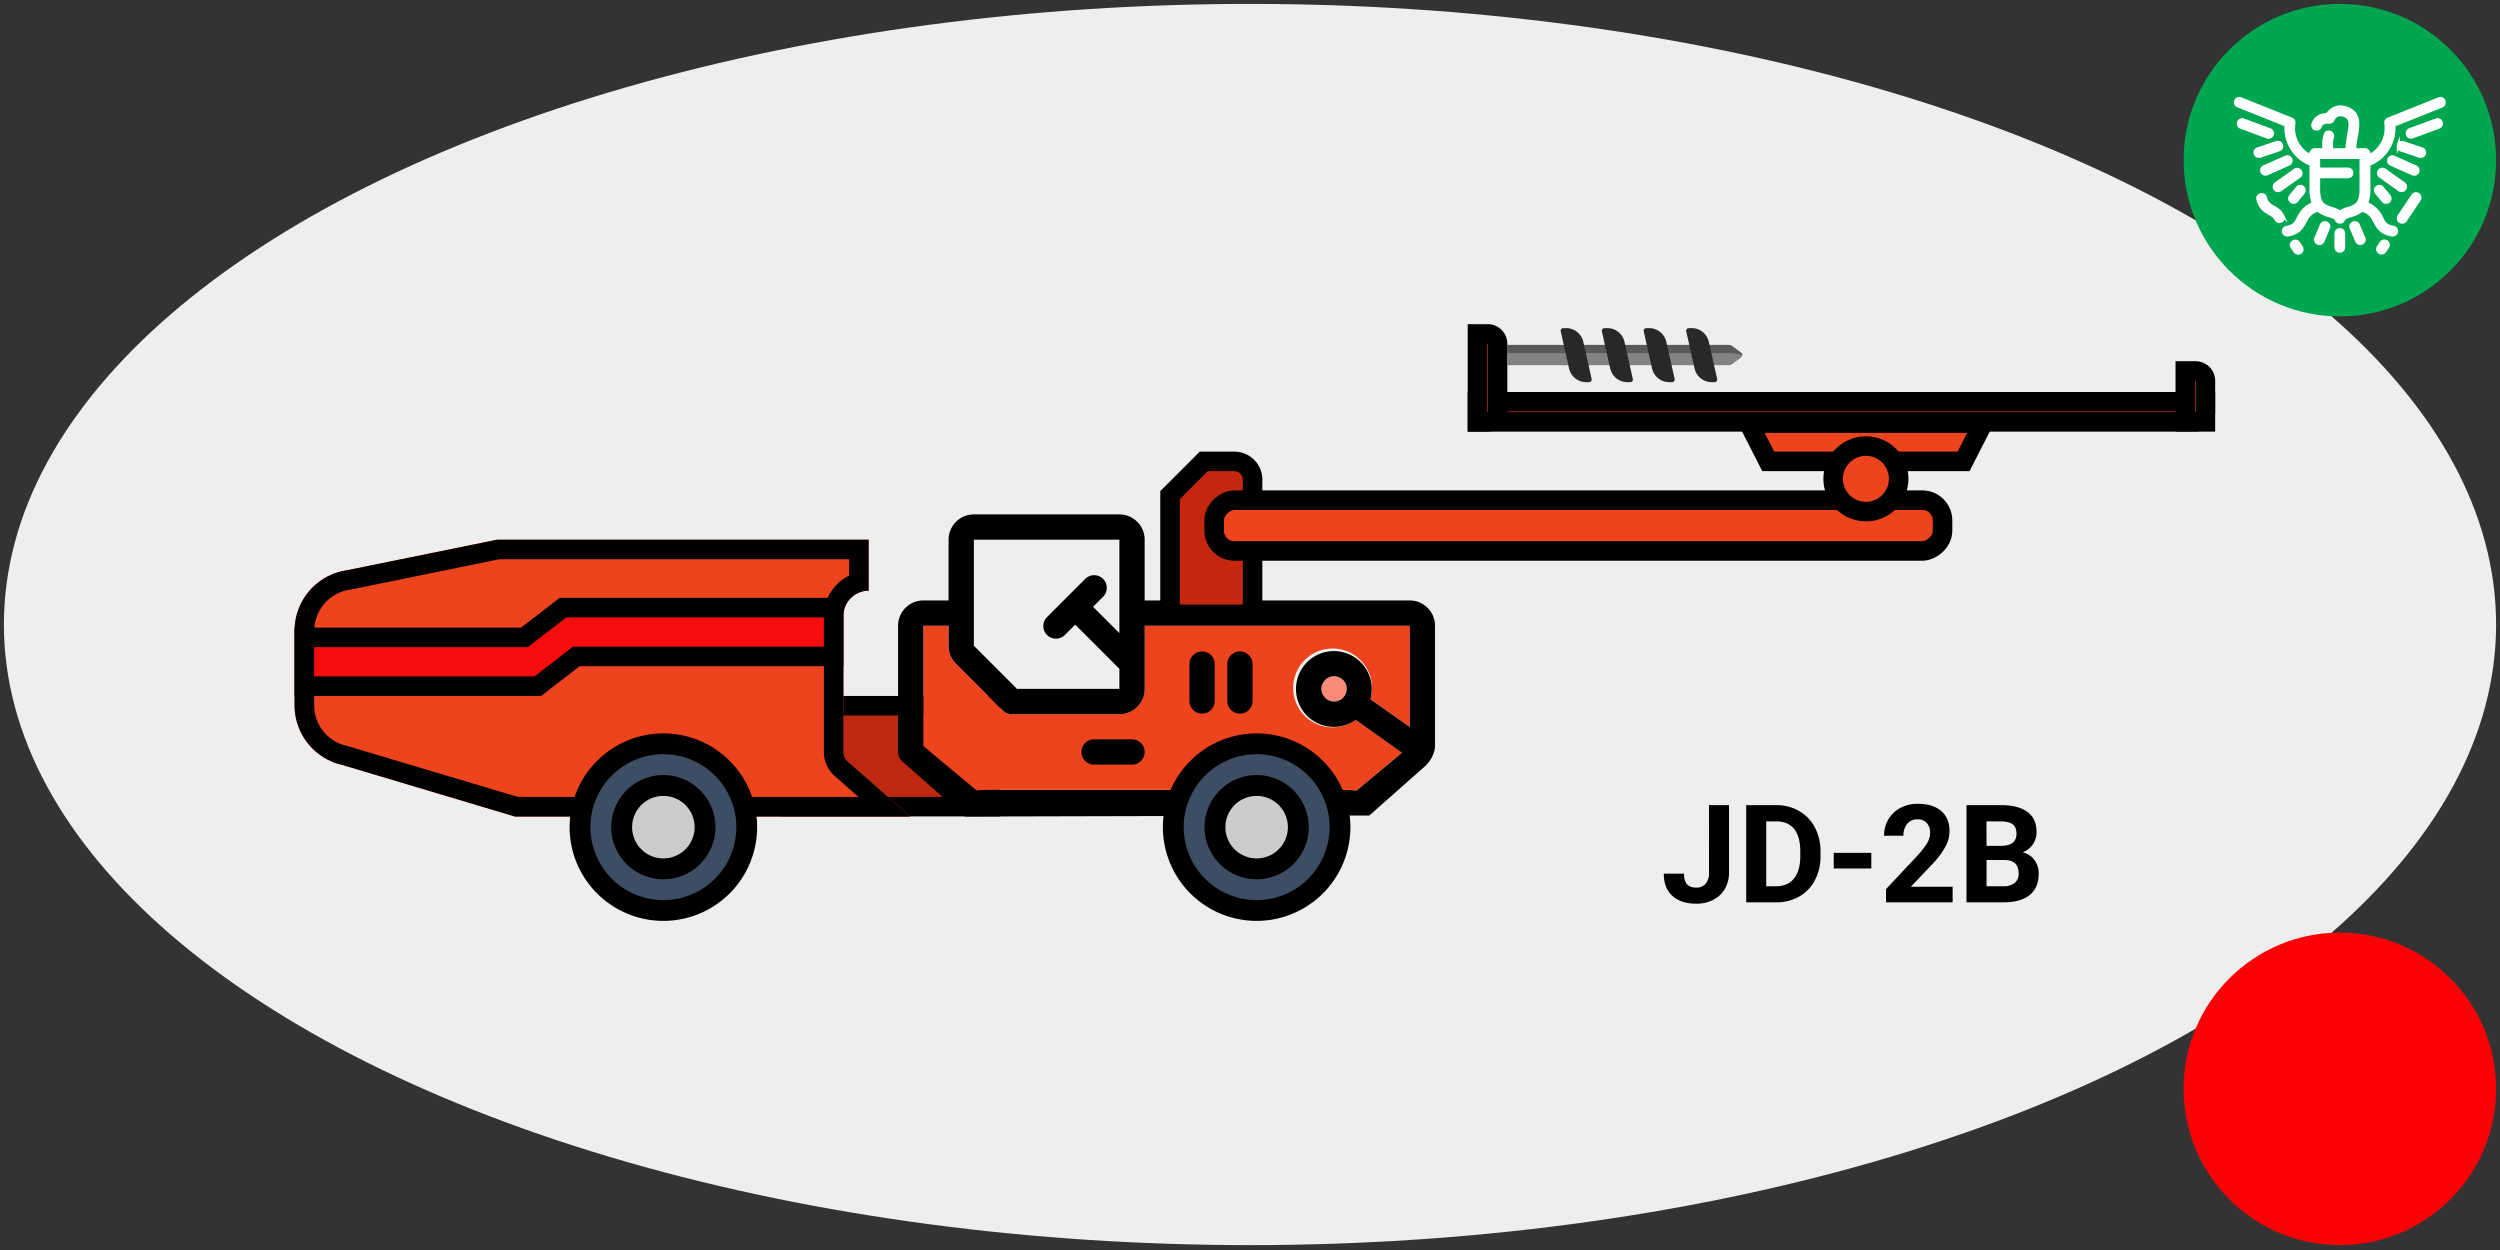 <svg xmlns="http://www.w3.org/2000/svg" viewBox="0 0 1280 640"><rect x="0" y="0" width="1280" height="640" fill="#333333" stroke="none"/><defs><style>.cls-1{fill:#eee;}.cls-2{fill:#bf2810;}.cls-3,.cls-9{fill:#ed441d;}.cls-4{fill:#f98b78;}.cls-5{fill:#3d4d63;}.cls-6{fill:#ccccca;}.cls-7{fill:#f70d0d;}.cls-8{fill:#c4270e;}.cls-8,.cls-9{stroke:#000;stroke-width:10px;}.cls-14,.cls-8,.cls-9{stroke-miterlimit:10;}.cls-10{fill:#828282;}.cls-11{fill:#5a5a5a;}.cls-12{fill:#282828;}.cls-13{fill:#00a650;}.cls-14{fill:#fff;stroke:#fff;stroke-width:1.5px;}.cls-15{fill:#fc0006;}</style></defs><title>jd-2b-01-moi-on-off</title><g id="Equipments"><ellipse class="cls-1" cx="640" cy="319.75" rx="638" ry="317.75"/><path d="M875,412.22h10.26v34.45a16.43,16.43,0,0,1-2.11,8.4,14.3,14.3,0,0,1-5.93,5.62,18.52,18.52,0,0,1-8.64,2q-7.9,0-12.31-4t-4.41-11.37H862.2c0,2.44.52,4.24,1.54,5.4s2.64,1.74,4.86,1.74a5.89,5.89,0,0,0,4.68-2,8.55,8.55,0,0,0,1.74-5.75Z"/><path d="M894.06,462V412.22h15.31a23.24,23.24,0,0,1,11.74,3,20.57,20.57,0,0,1,8.09,8.41A26,26,0,0,1,932.1,436v2.29a26.06,26.06,0,0,1-2.85,12.34,20.49,20.49,0,0,1-8,8.37,23.55,23.55,0,0,1-11.73,3Zm10.25-41.46v33.22h5q6,0,9.19-3.93t3.25-11.25v-2.63q0-7.59-3.14-11.5t-9.2-3.91Z"/><path d="M958.11,444.66H938.87v-8h19.24Z"/><path d="M999.74,462H965.63v-6.77l16.1-17.16a38.87,38.87,0,0,0,4.9-6.32,10.06,10.06,0,0,0,1.59-5.13,7.57,7.57,0,0,0-1.67-5.21,6,6,0,0,0-4.79-1.9,6.52,6.52,0,0,0-5.28,2.31,9.18,9.18,0,0,0-1.93,6.07h-9.91a16.31,16.31,0,0,1,2.17-8.31,15.31,15.31,0,0,1,6.14-5.9,18.68,18.68,0,0,1,9-2.13q7.68,0,11.94,3.69t4.26,10.42a16.66,16.66,0,0,1-1.92,7.52,41.2,41.2,0,0,1-6.56,8.92L978.35,454h21.39Z"/><path d="M1006.85,462V412.22h17.43q9.06,0,13.74,3.47t4.69,10.17a11.24,11.24,0,0,1-1.88,6.44,10.92,10.92,0,0,1-5.23,4.09,10.5,10.5,0,0,1,6,3.86,11.43,11.43,0,0,1,2.2,7.11q0,7.17-4.58,10.87t-13,3.76Zm10.26-28.92h7.58q7.77-.13,7.76-6.19c0-2.25-.65-3.88-2-4.87s-3.38-1.48-6.21-1.48h-7.17Zm0,7.25v13.43h8.78a8.49,8.49,0,0,0,5.66-1.73,5.93,5.93,0,0,0,2-4.76q0-6.84-7.07-6.94Z"/><g id="icon-jumbo_drill"><rect class="cls-2" x="404.8" y="361.33" width="102.24" height="51.69"/><path d="M502,366.33V408H409.8V366.33H502m10-10H399.8V418H512V356.33Z"/><g id="color"><path class="cls-3" d="M500.37,404.68a41.05,41.05,0,0,1,4.71-.26H689.51a43.25,43.25,0,0,1,4.69.29h.39l23.23-19.36-23.66-16.81A20.18,20.18,0,1,1,701.62,358l20.21,14.35V320.36H586.06v32.33a12.93,12.93,0,0,1-12.93,12.93H518a6.42,6.42,0,0,1-4.59-1.89l-24-24a12.73,12.73,0,0,1-3.77-9.12V320.36H472.75V382L500,404.68Z"/><path class="cls-4" d="M683,346.23a6.47,6.47,0,1,0,6.47,6.46A6.46,6.46,0,0,0,683,346.23Z"/></g><path d="M628.39,339.76v19.4a6.47,6.47,0,0,0,12.93,0v-19.4a6.47,6.47,0,0,0-12.93,0Z"/><path d="M609,339.76v19.4a6.47,6.47,0,0,0,12.93,0v-19.4a6.47,6.47,0,0,0-12.93,0Z"/><path d="M560.2,391.49h19.39a6.47,6.47,0,1,0,0-12.94H560.2a6.47,6.47,0,0,0,0,12.94Z"/><path d="M701.07,417.54l27.66-24.46s6-4.54,6-11.58V320.36a12.93,12.93,0,0,0-12.94-12.93H586.06V276.31a12.93,12.93,0,0,0-12.93-12.93H498.61a12.93,12.93,0,0,0-12.93,12.93v31.12H472.75a12.93,12.93,0,0,0-12.93,12.93V385a6.48,6.48,0,0,0,2.32,5l31.91,28.07ZM498.61,289.24V276.31h74.52v47.84l-13.49-13.48,5.13-5.13a6.46,6.46,0,0,0-9.14-9.14l-19.4,19.39a6.47,6.47,0,1,0,9.14,9.15l5.13-5.13,22.63,22.63v10.25H520.68l-22.07-22.07V289.24ZM721.83,372.3,701.62,358a19.4,19.4,0,1,0-7.46,10.59l23.66,16.81-23.23,19.36h-.39a43.25,43.25,0,0,0-4.69-.29H505.08a41.05,41.05,0,0,0-4.71.26H500L472.75,382V320.36h12.93v10.28a12.73,12.73,0,0,0,3.77,9.12l24,24a6.42,6.42,0,0,0,4.59,1.89h55.12a12.93,12.93,0,0,0,12.93-12.93V320.36H721.83Zm-32.32-19.61a6.47,6.47,0,1,1-6.47-6.46A6.47,6.47,0,0,1,689.51,352.69Z"/><path class="cls-3" d="M431.82,385V315.36a12.93,12.93,0,0,1,12.93-12.93V276.31H254.48L177.55,292A31.27,31.27,0,0,0,150.83,323v38.11a31.27,31.27,0,0,0,24.46,30.53l88.44,26.44H466.05L434.14,390A6.48,6.48,0,0,1,431.82,385Z"/><path d="M434.75,286.31v8.42a23,23,0,0,0-12.93,20.63V385a16.43,16.43,0,0,0,5.8,12.55l11.92,10.49H265.19l-87-26-.34-.1-.34-.08a21.16,21.16,0,0,1-16.64-20.77V323A21.4,21.4,0,0,1,179,301.93l.27,0,.28-.05,75.93-15.53H434.75m10-10H254.48L177.55,292A31.27,31.27,0,0,0,150.83,323v38.11a31.27,31.27,0,0,0,24.46,30.53l88.44,26.44H466.05L434.14,390a6.48,6.48,0,0,1-2.32-5V315.36a12.93,12.93,0,0,1,12.93-12.93V276.31Z"/><circle id="color-2" data-name="color" class="cls-5" cx="643.4" cy="423.5" r="42.84"/><circle id="color-3" data-name="color" class="cls-6" cx="643.4" cy="423.5" r="22.38"/><path d="M643.4,375.49a48,48,0,1,0,48,48A48,48,0,0,0,643.4,375.49Zm0,85.36a37.35,37.35,0,1,1,37.35-37.35A37.35,37.35,0,0,1,643.4,460.85Z"/><path d="M643.4,396.83a26.68,26.68,0,1,0,26.68,26.67A26.67,26.67,0,0,0,643.4,396.83Zm0,42.68a16,16,0,1,1,16-16A16,16,0,0,1,643.4,439.51Z"/><circle id="color-4" data-name="color" class="cls-5" cx="339.64" cy="423.5" r="42.84"/><circle id="color-5" data-name="color" class="cls-6" cx="339.64" cy="423.5" r="22.38"/><path d="M339.64,375.49a48,48,0,1,0,48,48A48,48,0,0,0,339.64,375.49Zm0,85.36A37.35,37.35,0,1,1,377,423.5,37.35,37.35,0,0,1,339.64,460.85Z"/><path d="M339.64,396.83a26.68,26.68,0,1,0,26.67,26.67A26.67,26.67,0,0,0,339.64,396.83Zm0,42.68a16,16,0,1,1,16-16A16,16,0,0,1,339.64,439.51Z"/><polygon class="cls-7" points="155.83 351.33 155.83 326.33 268.52 326.33 288.21 311.11 426.81 311.11 426.81 336.11 295.04 336.11 275.35 351.33 155.83 351.33"/><path d="M421.8,316.11v15H293.33l-2.7,2.09-17,13.13H160.83v-15h109.4l2.7-2.09,17-13.13H421.8m10-10H286.5l-19.68,15.22h-116v35H277.06l19.68-15.22H431.8v-35Z"/><path class="cls-8" d="M599.06,253.52v61h42.26V245.58a9.35,9.35,0,0,0-9.35-9.35H616.34Z"/><rect class="cls-9" x="795.12" y="82.63" width="26" height="372.92" rx="10.35" transform="translate(1077.21 -539.03) rotate(90)"/><polygon class="cls-9" points="905.35 236.23 895.35 216.63 1015.35 216.63 1005.35 236.23 905.35 236.23"/><circle class="cls-9" cx="955.35" cy="245.16" r="16.78"/><rect class="cls-9" x="756.47" y="205.7" width="372.7" height="10.29"/><path class="cls-9" d="M1116,197.84h16a5,5,0,0,1,5,5v5.29a0,0,0,0,1,0,0h-26a0,0,0,0,1,0,0v-5.29A5,5,0,0,1,1116,197.84Z" transform="translate(1327.01 -921.05) rotate(90)"/><path class="cls-9" d="M744.11,188.34h35a5,5,0,0,1,5,5v5.29a0,0,0,0,1,0,0h-45a0,0,0,0,1,0,0v-5.29A5,5,0,0,1,744.11,188.34Z" transform="translate(955.1 -568.13) rotate(90)"/><path class="cls-10" d="M771.7,176.62H885a3.43,3.43,0,0,1,2,.68l4.54,3.41a1.37,1.37,0,0,1,0,2.19L887,186.3a3.43,3.43,0,0,1-2,.68H771.7Z"/><path class="cls-11" d="M771.7,180.77H886.12l6,.89a1.29,1.29,0,0,0-.53-.95L887,177.3a3.43,3.43,0,0,0-2-.68H771.7Z"/><path class="cls-12" d="M810.65,175l4.27,19a1.37,1.37,0,0,1-1.34,1.67h-1.46a9,9,0,0,1-8.77-7l-4.26-19a1.36,1.36,0,0,1,1.33-1.67h1.47A9,9,0,0,1,810.65,175Z"/><path class="cls-12" d="M831.73,175,836,194a1.37,1.37,0,0,1-1.34,1.67H833.2a9,9,0,0,1-8.77-7l-4.27-19A1.37,1.37,0,0,1,821.5,168H823A9,9,0,0,1,831.73,175Z"/><path class="cls-12" d="M853.15,175l4.27,19a1.37,1.37,0,0,1-1.33,1.67h-1.47a9,9,0,0,1-8.77-7l-4.26-19a1.36,1.36,0,0,1,1.33-1.67h1.47A9,9,0,0,1,853.15,175Z"/><path class="cls-12" d="M874.92,175l4.26,19a1.37,1.37,0,0,1-1.33,1.67h-1.47a9,9,0,0,1-8.76-7l-4.27-19a1.37,1.37,0,0,1,1.33-1.67h1.47A9,9,0,0,1,874.92,175Z"/></g><g id="moi"><circle class="cls-13" cx="1198" cy="82" r="80"/><g id="eagle"><path class="cls-14" d="M1199.43,118.15a2,2,0,0,0-3.45,1.43v7.09a2,2,0,1,0,4,0v-7.09A2,2,0,0,0,1199.43,118.15Z"/><path class="cls-14" d="M1210.33,121.91l-2.84-6.73a2,2,0,0,0-1.87-1.23,2,2,0,0,0-.78.16,2,2,0,0,0-1.07,2.65l2.84,6.72a2,2,0,1,0,3.72-1.57Z"/><path class="cls-14" d="M1192.25,115.21a2,2,0,0,0-1.09-1.1h0a2,2,0,0,0-.79-.16,2.06,2.06,0,0,0-.76.15,2,2,0,0,0-1.1,1.08l-2.84,6.73a2,2,0,0,0,0,1.55,2,2,0,0,0,1.09,1.1,2,2,0,0,0,2.64-1.08l2.84-6.72A2,2,0,0,0,1192.25,115.21Z"/><path class="cls-14" d="M1239,100.79a2,2,0,0,0-.85-1.28h0a2,2,0,0,0-1.13-.34,2.56,2.56,0,0,0-.39,0,2,2,0,0,0-1.29.86l-7.11,10.62a2,2,0,0,0,.55,2.8,2.07,2.07,0,0,0,2.81-.55l7.11-10.62A2,2,0,0,0,1239,100.79Z"/><path class="cls-14" d="M1222.81,125a2,2,0,0,0-.86-1.29h0a2,2,0,0,0-1.12-.34,1.81,1.81,0,0,0-.4,0,2,2,0,0,0-1.28.86l-1.47,2.19a2,2,0,0,0,.56,2.8,2.06,2.06,0,0,0,2.8-.55l1.47-2.19A2,2,0,0,0,1222.81,125Z"/><path class="cls-14" d="M1176.85,124.31a2,2,0,0,0-1.68-.89,2,2,0,0,0-1.12.34,2,2,0,0,0-.55,2.8l1.46,2.19a2.07,2.07,0,0,0,2.8.55,2,2,0,0,0,.56-2.8Z"/><path class="cls-14" d="M1168.89,110.62c-1.11-2.45-3.09-3.62-4.83-4.65-2-1.16-3.55-2.09-4.09-4.76a2,2,0,0,0-2-1.62,1.87,1.87,0,0,0-.4,0A2,2,0,0,0,1156,102c.9,4.44,3.85,6.17,6,7.44,1.46.87,2.62,1.55,3.2,2.83a2,2,0,1,0,3.68-1.66Z"/><path class="cls-14" d="M1251.34,53.19a2,2,0,0,0,0-1.55h0a2,2,0,0,0-1.07-1.1,2,2,0,0,0-1.55,0l-26,10.4a2.06,2.06,0,0,0-1.23,2.26A15.83,15.83,0,0,1,1215,78.55l-1.54,1.09-.71-1.75a2,2,0,0,0-1.88-1.27h-5.24l.11-1.6a48.78,48.78,0,0,1,.75-5.19c1.18-6.55,1.62-11.75-4.39-14.28-5.62-2.37-9,.94-10.2,2.48l-.4.5-.64.07c-2,.2-5.5,1.11-6.68,4.93a2,2,0,1,0,3.87,1.19c.68-2.23,3.73-2.22,4.45-2.1a2.09,2.09,0,0,0,2-1.19c1.18-2.44,3.43-3.25,6-2.16,3.34,1.4,3,4.34,2,9.84a47.28,47.28,0,0,0-.82,6.09l-.07,1.42h-7.65l-.13-1.35a14.69,14.69,0,0,1,.41-5.07,2,2,0,0,0-1.3-2.56,2,2,0,0,0-1.54.13,2,2,0,0,0-1,1.18,17.88,17.88,0,0,0-.65,6.08l.1,1.59h-4.66a2,2,0,0,0-1.87,1.27l-.71,1.75L1181,78.55a15.78,15.78,0,0,1-6.49-15.35,2,2,0,0,0-1.23-2.28l-26-10.4a2,2,0,0,0-1.55,0,2,2,0,0,0-1.07,1.1,2,2,0,0,0,1.12,2.63l24.57,9.82,0,1a20.12,20.12,0,0,0,12,18.81l.85.4V97a20.56,20.56,0,0,0,.77,5.93l.36,1.21-1.13.56c-3.93,2-5.4,4.76-6.58,7-1.34,2.53-2.14,4.06-5.87,4.66a2,2,0,0,0-1.32.82,2,2,0,0,0-.35,1.5,2,2,0,0,0,2.34,1.67c5.69-.92,7.4-4.16,8.77-6.76,1.16-2.2,2.25-4.27,5.68-5.67l.8-.33.69.53a15.58,15.58,0,0,0,5.13,2.36c1.86.57,3.2,1,3.73,2.15a2,2,0,0,0,1.84,1.18,2,2,0,0,0,1.83-1.18c.54-1.17,1.88-1.58,3.74-2.15a15.37,15.37,0,0,0,5.13-2.36l.69-.53.8.33c3.42,1.4,4.52,3.47,5.67,5.66,1.38,2.61,3.09,5.85,8.81,6.77a1.66,1.66,0,0,0,.32,0,2,2,0,0,0,1.64-3.21,2.08,2.08,0,0,0-1.32-.81c-3.73-.6-4.54-2.13-5.87-4.67a14.31,14.31,0,0,0-6.58-7l-1.13-.56.36-1.21a20.56,20.56,0,0,0,.77-5.93V84.33l.85-.41a20.11,20.11,0,0,0,12-18.8l0-1,24.57-9.81A2.06,2.06,0,0,0,1251.34,53.19ZM1208.81,97c0,7.13-2.43,8.39-6.43,9.61h0a15.62,15.62,0,0,0-3.61,1.44l-.77.47-.78-.47a15.28,15.28,0,0,0-3.6-1.44c-4-1.23-6.44-2.49-6.44-9.62V90.52h15a2,2,0,0,0,0-4h-15V80.66h21.63Z"/><path class="cls-14" d="M1177.77,87.52a2,2,0,0,0-1.65-.85,2,2,0,0,0-1.17.38h0L1165.22,94a2,2,0,0,0-.47,2.81,2.08,2.08,0,0,0,2.82.48l9.73-6.92A2,2,0,0,0,1177.77,87.52Z"/><path class="cls-14" d="M1172.92,83a2,2,0,0,0,0-1.55,2,2,0,0,0-1.12-1.06,2.06,2.06,0,0,0-.73-.14,2,2,0,0,0-.82.18h0l-11.11,4.93a2,2,0,0,0-1.06,1.12,2,2,0,0,0,0,1.55,2.06,2.06,0,0,0,2.67,1l11.11-4.93A2,2,0,0,0,1172.92,83Z"/><path class="cls-14" d="M1166.81,76.79a2,2,0,0,0-.64-3.93,2,2,0,0,0-.64.1l-9.61,3.23a2,2,0,1,0,1.29,3.83Z"/><path class="cls-14" d="M1146.09,62.59a2,2,0,0,0,1.2,2.59l13.53,5a2,2,0,1,0,1.39-3.79l-13.53-5a1.86,1.86,0,0,0-.69-.12A2,2,0,0,0,1146.09,62.59Z"/><path class="cls-14" d="M1176.23,96.11l-3.48,4.21a2,2,0,0,0,.27,2.84,2.07,2.07,0,0,0,2.85-.27l3.47-4.2a2,2,0,1,0-3.11-2.58Z"/><path class="cls-14" d="M1218.7,90.34l9.73,6.92a2.08,2.08,0,0,0,2.82-.48,2,2,0,0,0-.48-2.82L1221,87a2,2,0,0,0-1.16-.37,2,2,0,0,0-1.18,3.67Z"/><path class="cls-14" d="M1224.14,84.13l11.12,4.93a2,2,0,0,0,2.66-1,2,2,0,0,0,0-1.55,2,2,0,0,0-1.06-1.12l-11.12-4.93a2,2,0,0,0-2.66,1,2,2,0,0,0,0,1.55A2,2,0,0,0,1224.14,84.13Z"/><path class="cls-14" d="M1227.91,74.23a2,2,0,0,0,1.28,2.56l9.6,3.23a2,2,0,0,0,1.29-3.83L1230.47,73a2,2,0,0,0-2.56,1.27Z"/><path class="cls-14" d="M1232.59,68.94a2,2,0,0,0,2.59,1.2l13.53-5a2,2,0,1,0-1.39-3.79l-13.53,5A2,2,0,0,0,1232.59,68.94Z"/><path class="cls-14" d="M1219.77,96.11a2,2,0,0,0-3.12,2.58l3.48,4.2a2,2,0,0,0,2.84.28,2,2,0,0,0,.27-2.85Z"/></g></g><g id="moi-2" data-name="moi"><circle class="cls-15" cx="1198" cy="557.5" r="80"/></g></g></svg>